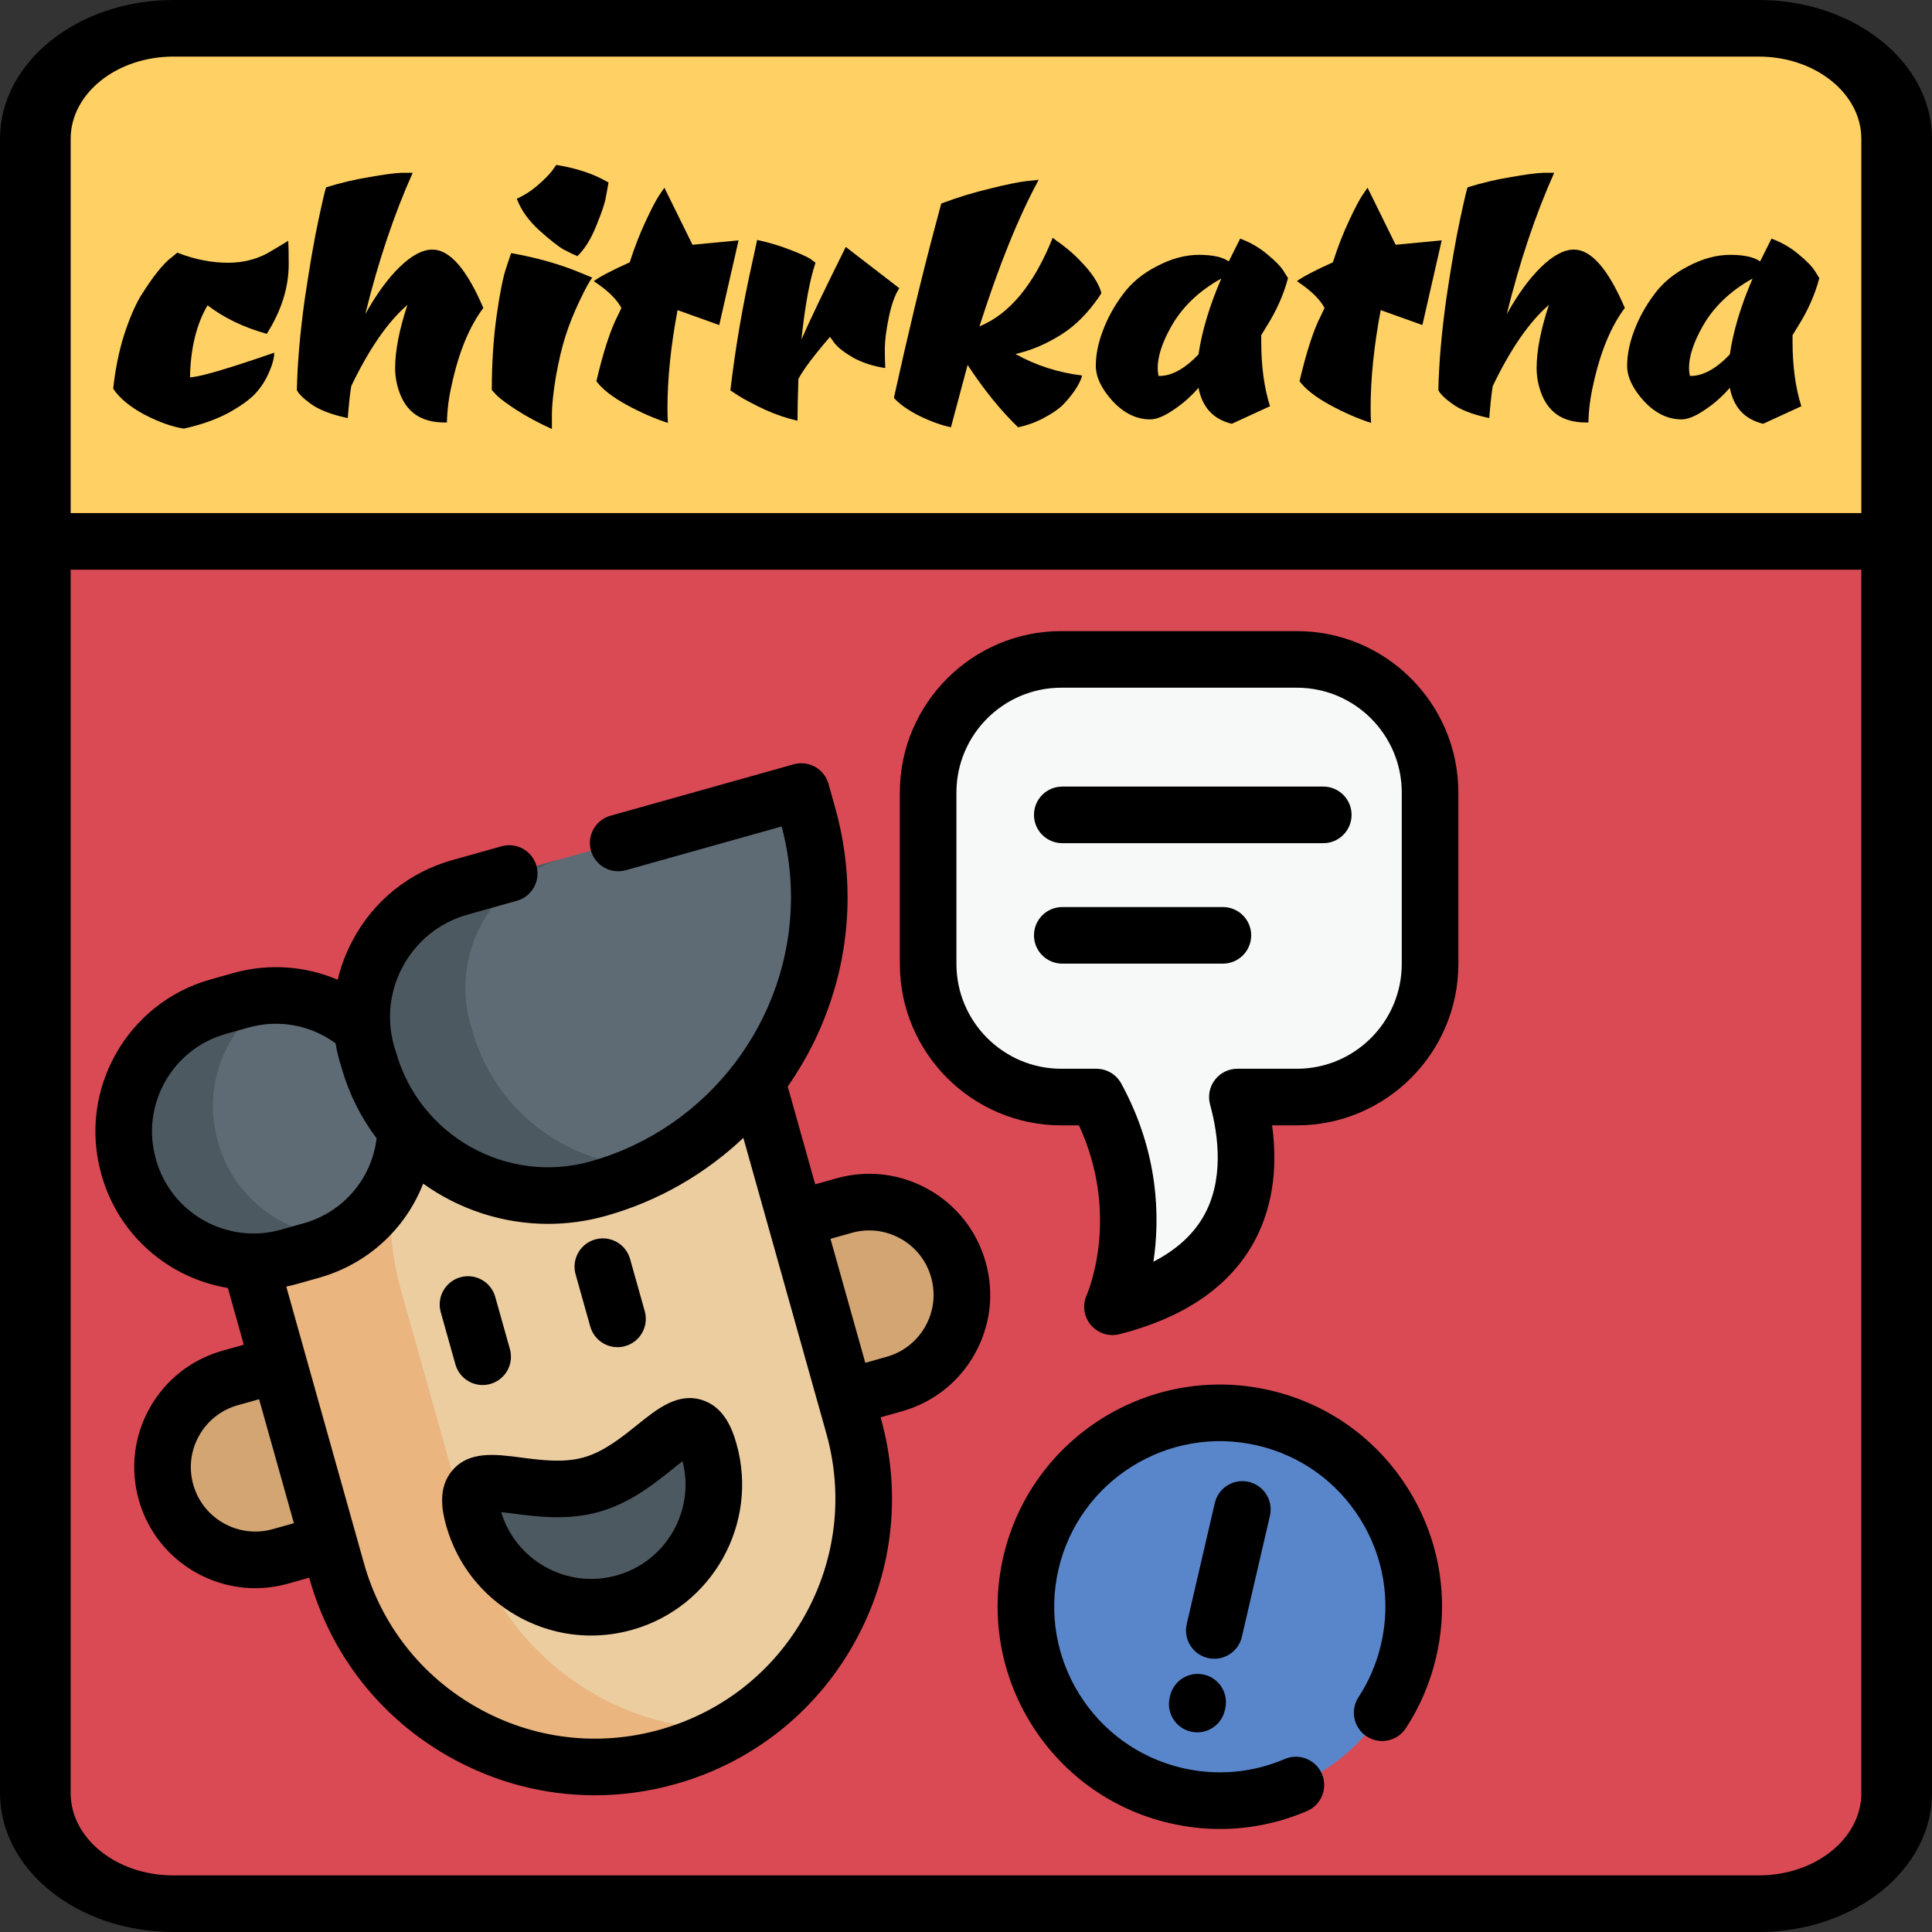 <svg width="512" height="512" viewBox="0 0 512 512" fill="none" xmlns="http://www.w3.org/2000/svg">
<rect x="0" y="0" width="512" height="512" fill="#333333" stroke="none"/>
<path d="M497.496 36.77V475.23C497.496 491.39 481.248 504.5 461.192 504.5H43.812C23.756 504.5 7.496 491.39 7.496 475.23V36.77C7.496 20.61 23.756 7.5 43.812 7.5H461.192C481.248 7.5 497.496 20.61 497.496 36.77V36.77Z" fill="#DA4A54"/>
<path d="M497.496 36.77V143.48H7.496V36.77C7.496 20.61 23.756 7.5 43.812 7.5H461.192C481.248 7.5 497.496 20.61 497.496 36.77V36.77Z" fill="#FFD064"/>
<path d="M236.972 366.799L74.292 412.47C61.229 416.137 47.666 408.521 43.998 395.457C40.331 382.394 47.948 368.831 61.011 365.163L223.691 319.492C236.754 315.825 250.317 323.442 253.985 336.505C257.653 349.569 250.036 363.132 236.972 366.799Z" fill="#D2A572"/>
<path d="M176.953 465.578C139.132 476.196 99.864 454.143 89.246 416.322L71.032 351.445C60.414 313.624 82.467 274.356 120.288 263.738C158.109 253.12 197.377 275.173 207.995 312.994L226.209 377.871C236.827 415.693 214.774 454.961 176.953 465.578V465.578Z" fill="#ECCDA0"/>
<path d="M193.893 458.373C188.702 461.438 183.043 463.875 176.96 465.582C139.133 476.201 99.866 454.149 89.246 416.322L71.035 351.453C60.416 313.626 82.468 274.359 120.295 263.74C126.378 262.032 132.479 261.167 138.506 261.083C111.367 277.077 97.268 309.843 106.179 341.587L124.39 406.456C133.302 438.2 162.395 458.84 193.893 458.373V458.373Z" fill="#EAB57F"/>
<path d="M57.826 266.774L63.843 265.085C82.091 259.962 101.037 270.602 106.16 288.85L106.231 289.104C111.354 307.352 100.714 326.298 82.466 331.421L76.449 333.11C58.201 338.233 39.255 327.593 34.132 309.345L34.061 309.091C28.938 290.842 39.578 271.896 57.826 266.774V266.774Z" fill="#5E6B75"/>
<path d="M90.951 327.735C88.363 329.316 85.519 330.559 82.468 331.416L76.457 333.104C58.206 338.228 39.257 327.596 34.133 309.344L34.062 309.092C28.938 290.841 39.585 271.9 57.836 266.776L63.847 265.088C66.898 264.231 69.974 263.813 73.007 263.816C60.114 271.582 53.449 287.251 57.716 302.451L57.787 302.703C62.053 317.903 75.899 327.814 90.951 327.735V327.735Z" fill="#4D5961"/>
<path d="M97.722 280.838C105.086 307.068 132.319 322.362 158.549 314.998C201.212 303.021 226.088 258.726 214.111 216.063L212.344 209.769L121.922 235.154C102.281 240.668 91.25 261.493 97.722 280.838V280.838Z" fill="#5E6B75"/>
<path d="M173.533 309.132C168.838 311.539 163.824 313.516 158.547 314.998C132.312 322.363 105.088 307.074 97.722 280.839C91.251 261.493 102.287 240.674 121.926 235.16L149.389 227.45C129.75 232.963 118.715 253.783 125.185 273.129C131.381 295.2 151.639 309.524 173.533 309.132Z" fill="#4D5961"/>
<path d="M187.963 384.676C183.116 367.412 173.968 388.605 156.704 393.452C139.44 398.299 120.598 384.964 125.445 402.228C130.292 419.492 148.216 429.558 165.48 424.711C182.744 419.864 192.81 401.94 187.963 384.676V384.676Z" fill="#4D5961"/>
<path d="M343.692 174.75H281.252C261.763 174.75 245.964 190.549 245.964 210.038V255.442C245.964 274.931 261.763 290.73 281.252 290.73H290.553C306.571 320.072 294.816 346.306 294.816 346.306C333.756 336.403 332.605 307.9 327.915 290.73H343.692C363.181 290.73 378.98 274.931 378.98 255.442V210.038C378.98 190.549 363.181 174.75 343.692 174.75V174.75Z" fill="#F7F9F9"/>
<path d="M323.26 477.174C351.635 477.174 374.638 454.171 374.638 425.796C374.638 397.421 351.635 374.418 323.26 374.418C294.885 374.418 271.882 397.421 271.882 425.796C271.882 454.171 294.885 477.174 323.26 477.174Z" fill="#5986CB"/>
<path d="M466.083 0H45.917C20.598 0 0 16.497 0 36.773V475.226C0 495.503 20.598 512 45.917 512H466.084C491.402 512 512 495.503 512 475.227V36.773C512 16.497 491.402 0 466.083 0V0ZM45.917 15H466.084C481.076 15 493.271 24.768 493.271 36.773V135.977H18.729V36.773C18.729 24.768 30.925 15 45.917 15V15ZM466.083 497H45.917C30.925 497 18.73 487.232 18.73 475.227V150.978H493.272V475.227C493.271 487.232 481.075 497 466.083 497Z" fill="black"/>
<path d="M246.034 315.186C238.566 310.994 229.913 309.959 221.666 312.276L216.032 313.858L208.755 287.936C218.813 273.552 224.618 256.157 224.618 237.791C224.618 229.783 223.511 221.788 221.331 214.041L219.571 207.751C219.035 205.834 217.759 204.209 216.024 203.234C214.289 202.258 212.239 202.013 210.321 202.551L161.8 216.171C157.813 217.29 155.487 221.431 156.607 225.419C157.726 229.407 161.865 231.731 165.855 230.613L207.143 219.023C208.786 225.167 209.618 231.477 209.618 237.792C209.618 270.225 187.784 299.005 156.521 307.781C134.318 314.013 111.176 301.016 104.939 278.814C104.906 278.696 104.87 278.58 104.832 278.464C102.359 271.072 103.007 263.21 106.653 256.324C110.3 249.437 116.442 244.482 123.946 242.373L136.976 238.713C140.963 237.593 143.288 233.452 142.168 229.464C141.048 225.476 136.913 223.151 132.919 224.271L119.888 227.931C108.393 231.162 98.985 238.752 93.397 249.302C91.637 252.625 90.337 256.097 89.495 259.648C80.874 255.961 71.162 255.247 61.818 257.87L55.796 259.561C33.598 265.793 20.608 288.923 26.837 311.111L26.91 311.374C31.436 327.494 44.87 338.757 60.39 341.331L64.611 356.368L58.985 357.947C50.731 360.264 43.877 365.652 39.685 373.115C35.493 380.579 34.459 389.236 36.777 397.491C40.745 411.622 53.646 420.883 67.657 420.883C70.519 420.883 73.43 420.496 76.318 419.685L81.943 418.106L82.011 418.346C87.689 438.572 100.902 455.375 119.216 465.662C131.139 472.359 144.292 475.771 157.603 475.771C164.736 475.771 171.916 474.79 178.973 472.809C199.2 467.131 216.003 453.917 226.288 435.602C236.574 417.288 239.111 396.062 233.433 375.836L233.365 375.596L239 374.014C247.254 371.697 254.108 366.309 258.3 358.845C262.492 351.379 263.527 342.727 261.211 334.484C258.895 326.233 253.505 319.379 246.034 315.186V315.186ZM41.354 307.329L41.281 307.066C37.285 292.831 45.615 277.998 59.85 274.001L65.872 272.31C73.885 270.061 82.316 271.638 88.931 276.493C89.297 278.692 89.833 280.88 90.546 283.043C92.516 289.972 95.703 296.234 99.804 301.67C98.51 312.352 90.993 321.233 80.437 324.197L74.415 325.888C60.186 329.885 45.348 321.554 41.354 307.329V307.329ZM72.263 405.244C63.201 407.787 53.761 402.491 51.218 393.437C49.984 389.04 50.532 384.432 52.763 380.46C54.994 376.488 58.643 373.622 63.039 372.388L68.664 370.809L77.888 403.664L72.263 405.244ZM213.209 428.258C204.885 443.079 191.286 453.772 174.917 458.368C158.552 462.961 141.379 460.908 126.561 452.584C111.74 444.26 101.047 430.661 96.452 414.292L75.867 340.965C76.736 340.78 77.605 340.573 78.472 340.33L84.494 338.639C97.456 335 107.483 325.634 112.147 313.679C121.673 320.487 133.225 324.342 145.241 324.341C150.308 324.341 155.462 323.656 160.575 322.221C174.528 318.304 186.917 311.076 196.998 301.55L218.991 379.891C223.586 396.259 221.532 413.437 213.209 428.258V428.258ZM245.221 351.5C242.991 355.471 239.341 358.338 234.945 359.572L229.31 361.154L220.086 328.299L225.721 326.717C230.107 325.485 234.716 326.034 238.692 328.266C242.668 330.497 245.536 334.146 246.769 338.539C248.001 342.925 247.45 347.529 245.221 351.5Z" fill="black"/>
<path d="M127.905 367.048C128.576 367.048 129.259 366.957 129.936 366.767C133.924 365.647 136.249 361.507 135.129 357.519L131.245 343.685C130.125 339.697 125.985 337.37 121.997 338.492C118.009 339.612 115.684 343.752 116.804 347.74L120.688 361.574C121.617 364.883 124.627 367.048 127.905 367.048V367.048Z" fill="black"/>
<path d="M156.425 351.54C157.355 354.85 160.364 357.015 163.642 357.015C164.313 357.015 164.996 356.924 165.673 356.734C169.661 355.614 171.986 351.474 170.866 347.486L166.982 333.653C165.862 329.665 161.72 327.339 157.734 328.46C153.746 329.58 151.421 333.72 152.541 337.708L156.425 351.54Z" fill="black"/>
<path d="M186.09 371.028C179.627 368.956 174.176 373.343 168.906 377.583C164.742 380.933 160.022 384.729 154.677 386.23C149.33 387.73 143.324 386.945 138.026 386.252C131.32 385.374 124.385 384.467 119.941 389.598C115.994 394.157 117.071 400.145 118.224 404.253C121.11 414.531 127.825 423.071 137.133 428.298C143.194 431.701 149.879 433.435 156.644 433.435C160.27 433.435 163.92 432.936 167.507 431.929C188.725 425.972 201.141 403.864 195.184 382.646C194.03 378.541 191.833 372.867 186.09 371.028V371.028ZM163.452 417.49C157.031 419.293 150.292 418.487 144.477 415.221C138.822 412.045 134.699 406.912 132.818 400.725C133.902 400.841 135.071 400.994 136.08 401.126C142.137 401.919 150.432 403.004 158.731 400.672C167.033 398.341 173.549 393.098 178.308 389.27C179.1 388.633 180.019 387.894 180.883 387.231C184.256 400.322 176.53 413.818 163.452 417.49V417.49Z" fill="black"/>
<path d="M343.692 167.25H281.253C257.659 167.25 238.464 186.445 238.464 210.039V255.443C238.464 279.036 257.659 298.231 281.253 298.231H285.937C296.942 322.089 288.35 342.376 287.972 343.24C286.796 345.865 287.225 348.933 289.077 351.135C290.521 352.853 292.634 353.808 294.816 353.808C295.431 353.808 296.051 353.732 296.665 353.576C313.367 349.328 325.188 341.42 331.802 330.07C336.991 321.161 338.783 310.288 337.114 298.232H343.693C367.287 298.232 386.481 279.037 386.481 255.444V210.04C386.48 186.445 367.285 167.25 343.692 167.25V167.25ZM371.48 255.442C371.48 270.764 359.014 283.23 343.692 283.23H327.915C325.577 283.23 323.372 284.32 321.954 286.179C320.535 288.038 320.064 290.451 320.681 292.707C322.942 300.984 324.458 312.875 318.841 322.518C316.044 327.319 311.636 331.279 305.672 334.363C307.408 322.698 307.148 305.474 297.137 287.136C295.823 284.728 293.298 283.23 290.554 283.23H281.253C265.93 283.23 253.464 270.764 253.464 255.442V210.038C253.464 194.715 265.93 182.249 281.253 182.249H343.692C359.014 182.249 371.48 194.715 371.48 210.038V255.442Z" fill="black"/>
<path d="M350.683 208.45H281.515C277.372 208.45 274.015 211.808 274.015 215.95C274.015 220.092 277.372 223.45 281.515 223.45H350.683C354.826 223.45 358.183 220.092 358.183 215.95C358.183 211.808 354.825 208.45 350.683 208.45Z" fill="black"/>
<path d="M324.079 240.375H281.515C277.372 240.375 274.015 243.733 274.015 247.875C274.015 252.017 277.372 255.375 281.515 255.375H324.079C328.222 255.375 331.579 252.017 331.579 247.875C331.579 243.733 328.222 240.375 324.079 240.375Z" fill="black"/>
<path d="M336.562 368.444C304.926 361.108 273.235 380.872 265.902 412.496C258.567 444.122 278.333 475.821 309.965 483.157C314.399 484.184 318.875 484.695 323.33 484.695C331.198 484.695 338.998 483.101 346.377 479.946C350.186 478.317 351.952 473.909 350.323 470.101C348.695 466.293 344.288 464.525 340.478 466.154C331.872 469.835 322.494 470.662 313.351 468.544C289.778 463.077 275.046 439.454 280.512 415.884C285.978 392.318 309.597 377.59 333.175 383.056C344.589 385.699 354.29 392.632 360.491 402.577C366.691 412.523 368.648 424.287 366 435.705C364.83 440.752 362.813 445.49 360.007 449.788C357.742 453.256 358.717 457.903 362.185 460.168C365.651 462.432 370.299 461.459 372.566 457.99C376.337 452.216 379.045 445.858 380.613 439.093C384.167 423.773 381.541 407.986 373.22 394.641C364.9 381.295 351.879 371.991 336.562 368.444V368.444Z" fill="black"/>
<path d="M329.108 433.783L336.544 401.712C337.48 397.677 334.967 393.648 330.932 392.712C326.899 391.774 322.868 394.289 321.931 398.324L314.495 430.395C313.559 434.43 316.072 438.459 320.107 439.395C320.677 439.527 321.247 439.59 321.808 439.59C325.219 439.591 328.304 437.249 329.108 433.783V433.783Z" fill="black"/>
<path d="M310.088 449.405L309.975 449.892C309.037 453.926 311.545 457.958 315.579 458.896C316.151 459.029 316.723 459.093 317.286 459.093C320.694 459.093 323.778 456.754 324.584 453.291L324.697 452.804C325.635 448.77 323.127 444.738 319.093 443.8C315.056 442.858 311.027 445.371 310.088 449.405Z" fill="black"/>
<path d="M72.326 66.258L76.395 63.816C76.473 65.212 76.512 67.266 76.512 69.979C76.512 76.181 74.574 82.343 70.698 88.467C64.574 86.762 59.341 84.243 55 80.909C52.054 85.948 50.504 92.305 50.349 99.979C52.364 99.979 58.217 98.351 67.907 95.095L72.674 93.467C72.674 94.863 72.209 96.607 71.279 98.7C70.426 100.716 69.264 102.537 67.791 104.165C66.318 105.793 63.915 107.537 60.581 109.398C57.248 111.181 53.295 112.576 48.721 113.584C45.62 113.119 42.132 111.878 38.256 109.863C34.38 107.77 31.628 105.483 30 103.002C30.543 97.964 31.473 93.312 32.791 89.049C34.186 84.708 35.659 81.219 37.209 78.584C40.543 73.235 43.333 69.746 45.581 68.119L46.977 66.956C51.55 68.739 56.047 69.63 60.465 69.63C64.884 69.63 68.837 68.506 72.326 66.258Z" fill="black"/>
<path d="M114.599 66.142C119.173 66.142 123.669 71.297 128.088 81.607C124.367 86.568 121.576 93.351 119.716 101.956C118.94 105.289 118.514 108.622 118.437 111.956H117.739C111.615 111.956 107.623 109.204 105.762 103.7C105.064 101.684 104.716 99.63 104.716 97.537C104.716 92.964 105.801 87.382 107.971 80.793C102.778 85.289 97.816 92.46 93.088 102.305C92.778 104.088 92.468 106.917 92.157 110.793C87.739 109.863 84.444 108.584 82.274 106.956C80.258 105.483 79.057 104.281 78.669 103.351C78.824 96.219 79.522 88.196 80.762 79.281C82.08 70.367 83.32 63.235 84.483 57.886C85.646 52.46 86.305 49.708 86.46 49.63C90.181 48.467 93.941 47.576 97.739 46.956C101.615 46.258 104.522 45.87 106.46 45.793H109.367C104.406 56.878 100.22 69.359 96.809 83.235C99.754 77.964 102.778 73.816 105.878 70.793C109.057 67.692 111.964 66.142 114.599 66.142Z" fill="black"/>
<path d="M153.586 79.746C152.036 83.002 150.796 86.103 149.866 89.049C148.935 91.917 148.083 95.522 147.307 99.863C146.61 104.126 146.261 107.421 146.261 109.747C146.261 111.995 146.261 113.312 146.261 113.7C142.695 112.072 139.594 110.405 136.959 108.7C134.323 106.995 132.54 105.677 131.61 104.747L130.331 103.351C130.331 96.297 130.757 89.746 131.61 83.7C132.462 77.653 133.315 73.39 134.168 70.909L135.447 67.072C142.424 68.312 148.664 70.095 154.168 72.421L156.959 73.584C156.261 74.436 155.137 76.491 153.586 79.746ZM153.005 67.886C152.075 67.499 150.873 66.917 149.4 66.142C148.005 65.367 145.835 63.661 142.889 61.026C140.021 58.39 138.044 55.599 136.959 52.654C138.897 51.801 140.718 50.638 142.424 49.165C144.207 47.615 145.486 46.336 146.261 45.328L147.424 43.7C152.152 44.475 156.183 45.715 159.517 47.421L161.261 48.351C161.106 49.359 160.873 50.638 160.563 52.188C160.331 53.739 159.478 56.297 158.005 59.863C156.61 63.351 154.943 66.026 153.005 67.886Z" fill="black"/>
<path d="M179.56 82.188C177.777 91.646 176.886 100.289 176.886 108.119C176.886 109.514 176.925 110.832 177.002 112.072C173.591 110.987 169.948 109.398 166.072 107.305C162.273 105.212 159.599 103.119 158.049 101.026C159.909 93.119 161.808 87.305 163.746 83.584L164.677 81.607C163.591 79.591 161.653 77.576 158.863 75.561L157.351 74.514C158.901 73.351 162.08 71.684 166.886 69.514C168.204 65.405 169.638 61.723 171.188 58.467C172.739 55.134 173.94 52.847 174.793 51.607L176.072 49.746L183.514 64.863L195.723 63.7L190.607 86.142L179.56 82.188Z" fill="black"/>
<path d="M238.323 76.374C237.16 78.157 236.23 80.754 235.532 84.165C234.835 87.576 234.486 90.328 234.486 92.421C234.486 94.514 234.525 96.219 234.602 97.537C231.501 97.072 228.711 96.181 226.23 94.863C223.827 93.467 222.16 92.188 221.23 91.026L219.951 89.281C215.61 94.32 212.819 98.041 211.579 100.444C211.424 105.095 211.346 108.778 211.346 111.491C208.556 110.871 205.687 109.902 202.742 108.584C199.796 107.188 197.509 105.987 195.881 104.979L193.556 103.467C194.873 92.227 196.811 80.909 199.37 69.514L200.649 63.584C203.827 64.281 206.695 65.134 209.253 66.142C211.889 67.15 213.711 67.964 214.718 68.584L216.114 69.63C214.563 74.281 213.323 81.064 212.393 89.979C214.253 85.638 218.168 77.46 224.137 65.444L238.323 76.374Z" fill="black"/>
<path d="M275.262 47.654C269.913 57.498 264.68 70.444 259.564 86.491C267.548 83.235 274.021 75.405 278.983 63.002C279.293 63.235 279.68 63.545 280.145 63.933C280.688 64.243 281.618 64.94 282.936 66.026C284.254 67.111 285.417 68.196 286.424 69.281C289.37 72.305 291.192 75.095 291.889 77.653C291.424 78.506 290.417 79.902 288.866 81.84C287.316 83.7 285.727 85.289 284.099 86.607C282.548 87.925 280.417 89.281 277.703 90.677C274.99 92.072 272.122 93.119 269.099 93.816C274.525 96.84 280.417 98.739 286.773 99.514C286.541 100.522 285.921 101.801 284.913 103.351C283.905 104.824 282.82 106.142 281.657 107.305C280.572 108.39 278.944 109.514 276.773 110.677C274.68 111.84 272.355 112.692 269.796 113.235C265.223 108.816 260.765 103.312 256.424 96.723L252.006 113.235C249.448 112.692 246.657 111.684 243.634 110.212C240.688 108.739 238.44 107.15 236.89 105.444C240.688 88.235 244.293 73.235 247.703 60.444L249.448 53.933C253.789 52.305 258.091 50.987 262.355 49.979C266.696 48.894 269.913 48.235 272.006 48.002L275.262 47.654Z" fill="black"/>
<path d="M334.241 90.561C334.241 97.072 335.016 102.77 336.566 107.653L326.45 112.305C321.566 111.142 318.62 107.964 317.613 102.77C315.597 105.095 313.349 107.072 310.868 108.7C308.465 110.328 306.45 111.142 304.822 111.142C301.178 111.142 297.845 109.514 294.822 106.258C291.876 103.002 290.403 99.902 290.403 96.956C290.403 94.01 291.023 90.909 292.264 87.653C293.504 84.32 295.248 81.142 297.496 78.119C299.744 75.018 302.768 72.499 306.566 70.561C310.365 68.545 314.085 67.537 317.729 67.537C321.372 67.537 324.008 68.119 325.636 69.281L328.659 63.235C331.372 64.243 333.775 65.638 335.868 67.421C337.961 69.126 339.396 70.599 340.171 71.84L341.334 73.7C340.171 78.119 338.233 82.46 335.52 86.723L334.241 88.816C334.241 89.436 334.241 90.018 334.241 90.561ZM307.264 99.63C310.52 99.63 313.969 97.731 317.613 93.933C318.543 87.653 320.558 80.948 323.659 73.816C317.768 77.072 313.349 81.297 310.403 86.491C308 90.754 306.799 94.436 306.799 97.537C306.799 98.235 306.876 98.933 307.031 99.63C307.109 99.63 307.186 99.63 307.264 99.63Z" fill="black"/>
<path d="M365.902 82.188C364.119 91.646 363.228 100.289 363.228 108.119C363.228 109.514 363.266 110.832 363.344 112.072C359.933 110.987 356.29 109.398 352.414 107.305C348.615 105.212 345.941 103.119 344.39 101.026C346.251 93.119 348.15 87.305 350.088 83.584L351.018 81.607C349.933 79.591 347.995 77.576 345.204 75.561L343.693 74.514C345.243 73.351 348.421 71.684 353.228 69.514C354.545 65.405 355.98 61.723 357.53 58.467C359.08 55.134 360.282 52.847 361.135 51.607L362.414 49.746L369.856 64.863L382.065 63.7L376.949 86.142L365.902 82.188Z" fill="black"/>
<path d="M417.107 66.142C421.68 66.142 426.176 71.297 430.595 81.607C426.874 86.568 424.083 93.351 422.223 101.956C421.448 105.289 421.021 108.622 420.944 111.956H420.246C414.122 111.956 410.13 109.204 408.269 103.7C407.572 101.684 407.223 99.63 407.223 97.537C407.223 92.964 408.308 87.382 410.479 80.793C405.285 85.289 400.324 92.46 395.595 102.305C395.285 104.088 394.975 106.917 394.665 110.793C390.246 109.863 386.952 108.584 384.781 106.956C382.766 105.483 381.564 104.281 381.176 103.351C381.331 96.219 382.029 88.196 383.269 79.281C384.587 70.367 385.828 63.235 386.99 57.886C388.153 52.46 388.812 49.708 388.967 49.63C392.688 48.467 396.448 47.576 400.246 46.956C404.122 46.258 407.029 45.87 408.967 45.793H411.874C406.913 56.878 402.727 69.359 399.316 83.235C402.262 77.964 405.285 73.816 408.386 70.793C411.564 67.692 414.471 66.142 417.107 66.142Z" fill="black"/>
<path d="M475.047 90.561C475.047 97.072 475.822 102.77 477.373 107.653L467.256 112.305C462.373 111.142 459.427 107.964 458.419 102.77C456.404 105.095 454.156 107.072 451.675 108.7C449.272 110.328 447.256 111.142 445.629 111.142C441.985 111.142 438.652 109.514 435.629 106.258C432.683 103.002 431.21 99.902 431.21 96.956C431.21 94.01 431.83 90.909 433.07 87.653C434.311 84.32 436.055 81.142 438.303 78.119C440.551 75.018 443.574 72.499 447.373 70.561C451.171 68.545 454.892 67.537 458.536 67.537C462.179 67.537 464.815 68.119 466.443 69.281L469.466 63.235C472.179 64.243 474.582 65.638 476.675 67.421C478.768 69.126 480.202 70.599 480.977 71.84L482.14 73.7C480.977 78.119 479.039 82.46 476.326 86.723L475.047 88.816C475.047 89.436 475.047 90.018 475.047 90.561ZM448.07 99.63C451.326 99.63 454.776 97.731 458.419 93.933C459.349 87.653 461.365 80.948 464.466 73.816C458.574 77.072 454.156 81.297 451.21 86.491C448.807 90.754 447.605 94.436 447.605 97.537C447.605 98.235 447.683 98.933 447.838 99.63C447.915 99.63 447.993 99.63 448.07 99.63Z" fill="black"/>
</svg>
